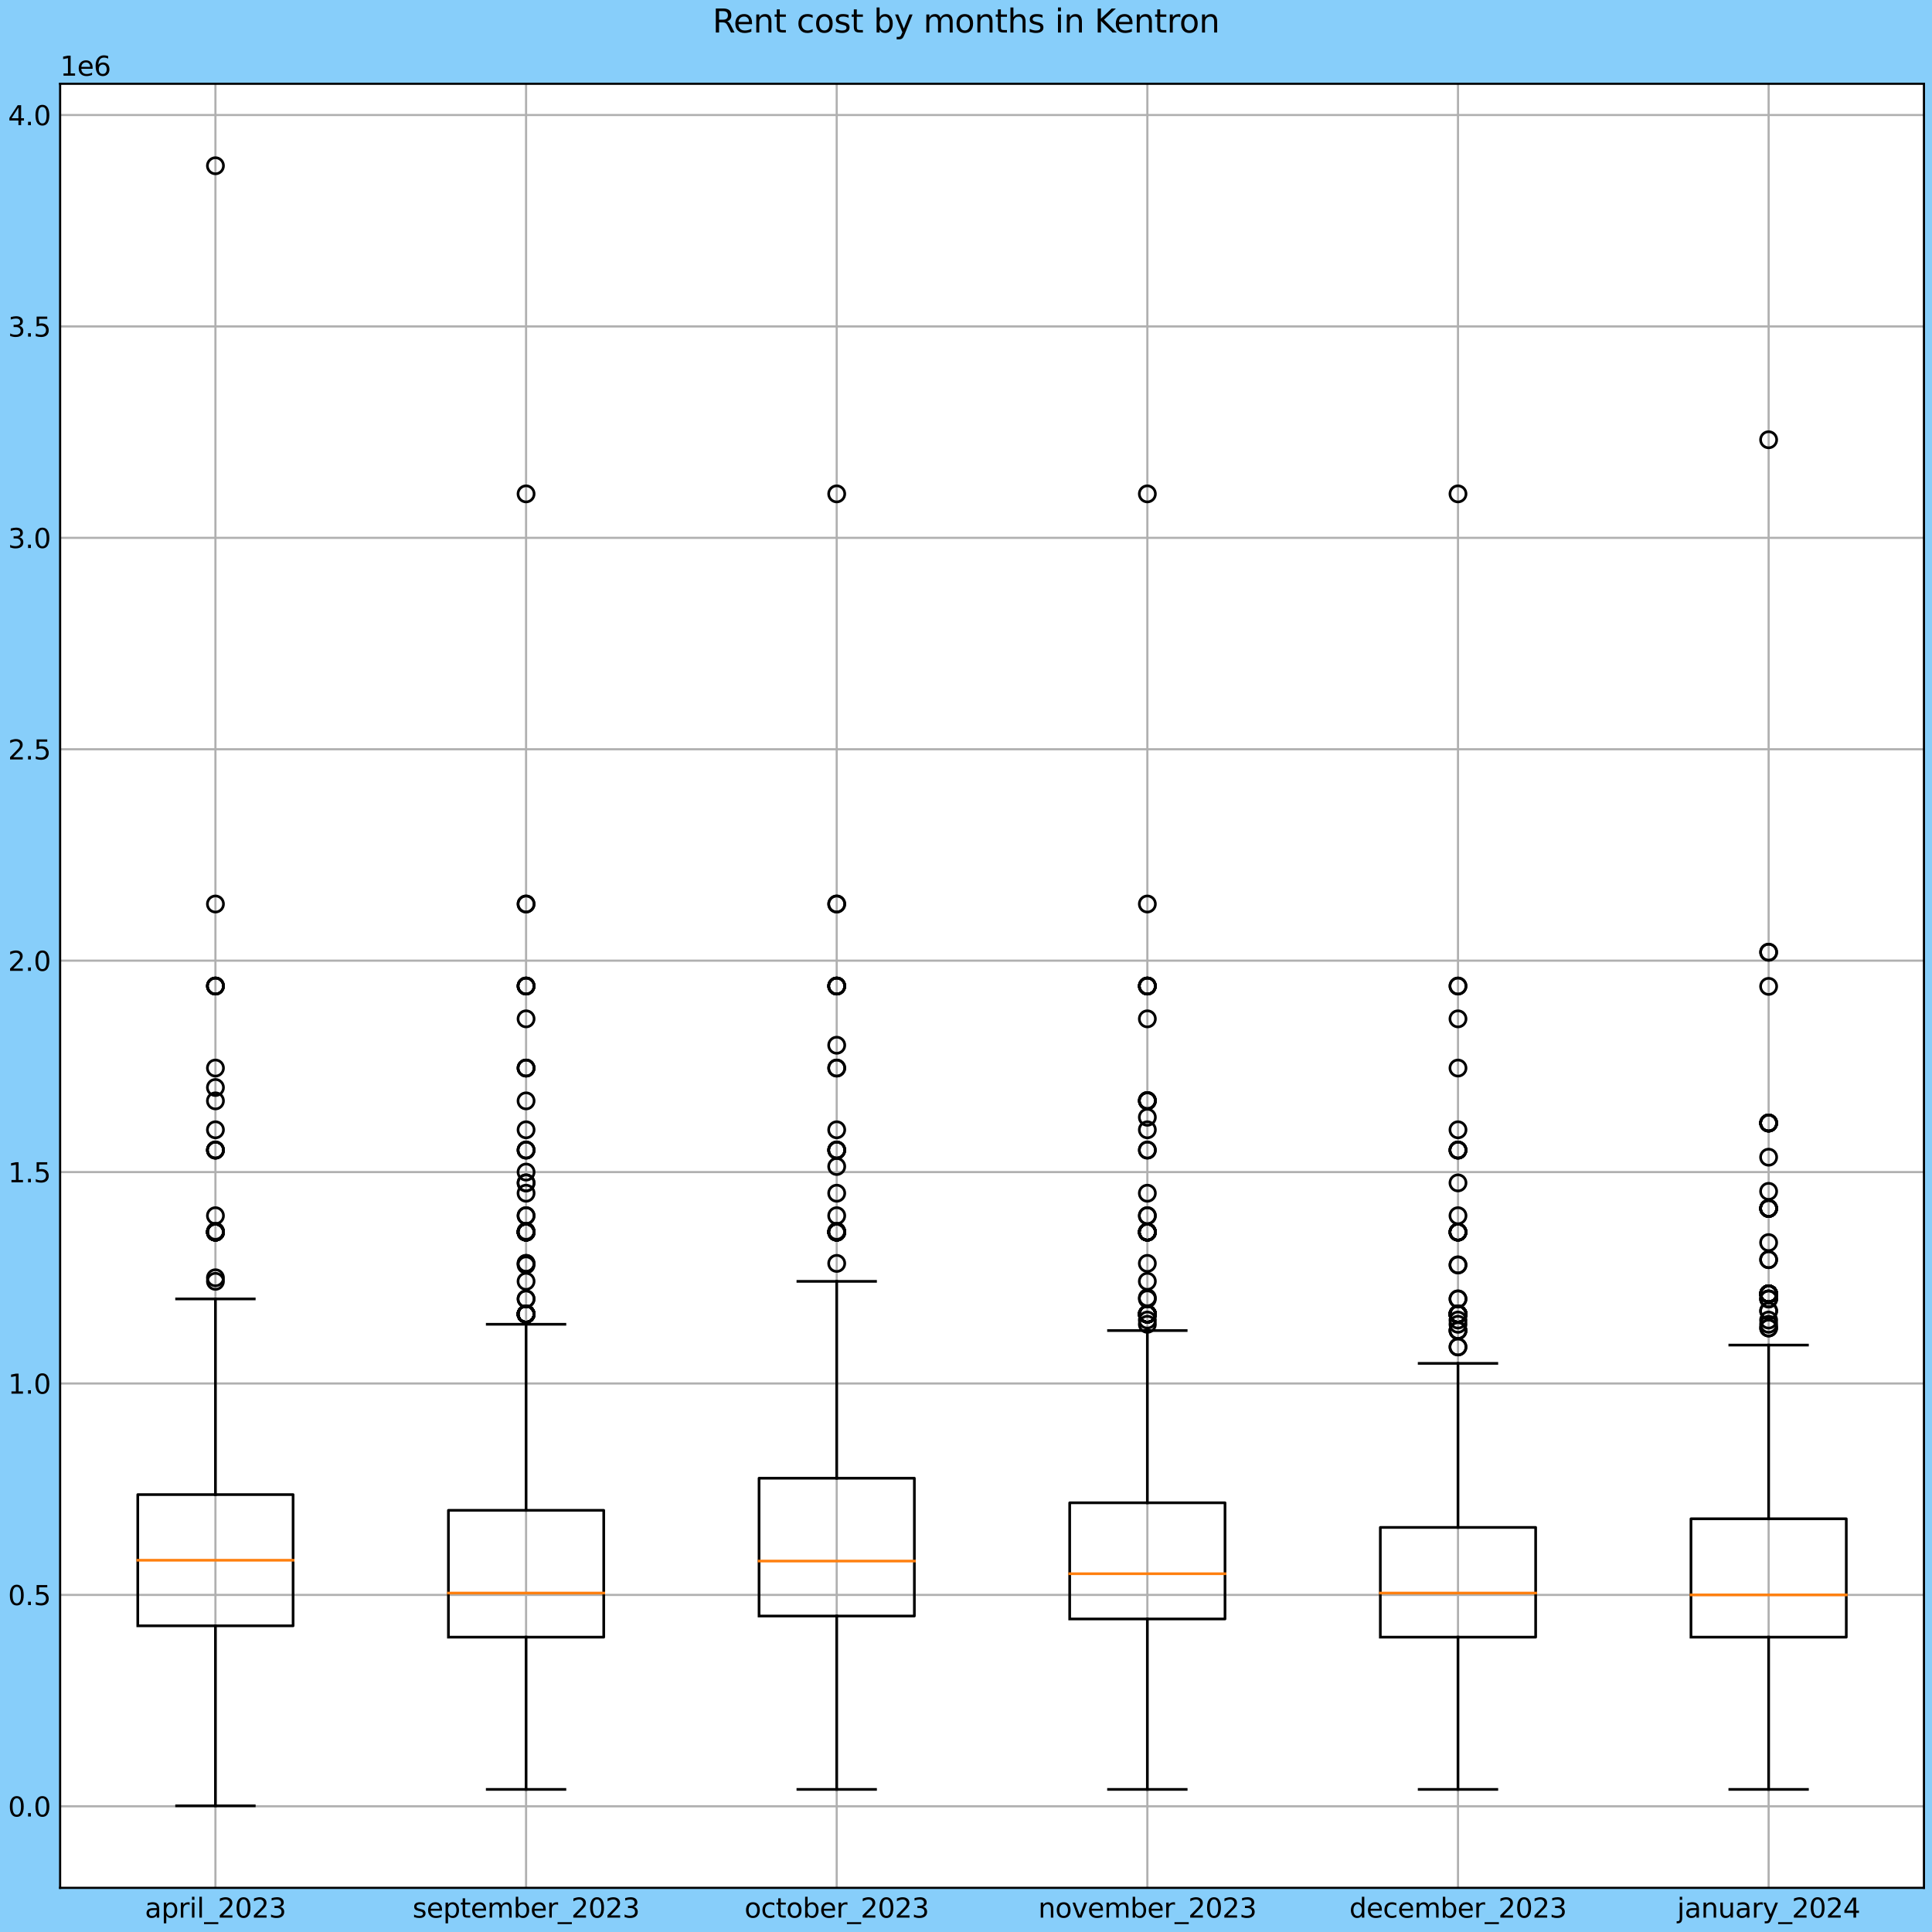 <?xml version="1.0" encoding="utf-8" standalone="no"?>
<!DOCTYPE svg PUBLIC "-//W3C//DTD SVG 1.1//EN"
  "http://www.w3.org/Graphics/SVG/1.1/DTD/svg11.dtd">
<svg xmlns:xlink="http://www.w3.org/1999/xlink" width="720pt" height="720pt" viewBox="0 0 720 720" xmlns="http://www.w3.org/2000/svg" version="1.1">
 <defs>
  <style type="text/css">*{stroke-linejoin: round; stroke-linecap: butt}</style>
 </defs>
 <g id="figure_1">
  <g id="patch_1">
   <path d="M 0 720 
L 720 720 
L 720 0 
L 0 0 
z
" style="fill: #87cefa"/>
  </g>
  <g id="axes_1">
   <g id="patch_2">
    <path d="M 22.403 703.544 
L 717 703.544 
L 717 31.213 
L 22.403 31.213 
z
" style="fill: #ffffff"/>
   </g>
   <g id="matplotlib.axis_1">
    <g id="xtick_1">
     <g id="line2d_1">
      <path d="M 80.286 703.544 
L 80.286 31.213 
" clip-path="url(#pb17bffe9bb)" style="fill: none; stroke: #b0b0b0; stroke-width: 0.8; stroke-linecap: square"/>
     </g>
     <g id="line2d_2"/>
     <g id="text_1">
      <!-- april_2023 -->
      <g transform="translate(53.99 714.642)scale(0.1 -0.1)">
       <defs>
        <path id="DejaVuSans-61" d="M 2194 1759 
Q 1497 1759 1228 1600 
Q 959 1441 959 1056 
Q 959 750 1161 570 
Q 1363 391 1709 391 
Q 2188 391 2477 730 
Q 2766 1069 2766 1631 
L 2766 1759 
L 2194 1759 
z
M 3341 1997 
L 3341 0 
L 2766 0 
L 2766 531 
Q 2569 213 2275 61 
Q 1981 -91 1556 -91 
Q 1019 -91 701 211 
Q 384 513 384 1019 
Q 384 1609 779 1909 
Q 1175 2209 1959 2209 
L 2766 2209 
L 2766 2266 
Q 2766 2663 2505 2880 
Q 2244 3097 1772 3097 
Q 1472 3097 1187 3025 
Q 903 2953 641 2809 
L 641 3341 
Q 956 3463 1253 3523 
Q 1550 3584 1831 3584 
Q 2591 3584 2966 3190 
Q 3341 2797 3341 1997 
z
" transform="scale(0.016)"/>
        <path id="DejaVuSans-70" d="M 1159 525 
L 1159 -1331 
L 581 -1331 
L 581 3500 
L 1159 3500 
L 1159 2969 
Q 1341 3281 1617 3432 
Q 1894 3584 2278 3584 
Q 2916 3584 3314 3078 
Q 3713 2572 3713 1747 
Q 3713 922 3314 415 
Q 2916 -91 2278 -91 
Q 1894 -91 1617 61 
Q 1341 213 1159 525 
z
M 3116 1747 
Q 3116 2381 2855 2742 
Q 2594 3103 2138 3103 
Q 1681 3103 1420 2742 
Q 1159 2381 1159 1747 
Q 1159 1113 1420 752 
Q 1681 391 2138 391 
Q 2594 391 2855 752 
Q 3116 1113 3116 1747 
z
" transform="scale(0.016)"/>
        <path id="DejaVuSans-72" d="M 2631 2963 
Q 2534 3019 2420 3045 
Q 2306 3072 2169 3072 
Q 1681 3072 1420 2755 
Q 1159 2438 1159 1844 
L 1159 0 
L 581 0 
L 581 3500 
L 1159 3500 
L 1159 2956 
Q 1341 3275 1631 3429 
Q 1922 3584 2338 3584 
Q 2397 3584 2469 3576 
Q 2541 3569 2628 3553 
L 2631 2963 
z
" transform="scale(0.016)"/>
        <path id="DejaVuSans-69" d="M 603 3500 
L 1178 3500 
L 1178 0 
L 603 0 
L 603 3500 
z
M 603 4863 
L 1178 4863 
L 1178 4134 
L 603 4134 
L 603 4863 
z
" transform="scale(0.016)"/>
        <path id="DejaVuSans-6c" d="M 603 4863 
L 1178 4863 
L 1178 0 
L 603 0 
L 603 4863 
z
" transform="scale(0.016)"/>
        <path id="DejaVuSans-5f" d="M 3263 -1063 
L 3263 -1509 
L -63 -1509 
L -63 -1063 
L 3263 -1063 
z
" transform="scale(0.016)"/>
        <path id="DejaVuSans-32" d="M 1228 531 
L 3431 531 
L 3431 0 
L 469 0 
L 469 531 
Q 828 903 1448 1529 
Q 2069 2156 2228 2338 
Q 2531 2678 2651 2914 
Q 2772 3150 2772 3378 
Q 2772 3750 2511 3984 
Q 2250 4219 1831 4219 
Q 1534 4219 1204 4116 
Q 875 4013 500 3803 
L 500 4441 
Q 881 4594 1212 4672 
Q 1544 4750 1819 4750 
Q 2544 4750 2975 4387 
Q 3406 4025 3406 3419 
Q 3406 3131 3298 2873 
Q 3191 2616 2906 2266 
Q 2828 2175 2409 1742 
Q 1991 1309 1228 531 
z
" transform="scale(0.016)"/>
        <path id="DejaVuSans-30" d="M 2034 4250 
Q 1547 4250 1301 3770 
Q 1056 3291 1056 2328 
Q 1056 1369 1301 889 
Q 1547 409 2034 409 
Q 2525 409 2770 889 
Q 3016 1369 3016 2328 
Q 3016 3291 2770 3770 
Q 2525 4250 2034 4250 
z
M 2034 4750 
Q 2819 4750 3233 4129 
Q 3647 3509 3647 2328 
Q 3647 1150 3233 529 
Q 2819 -91 2034 -91 
Q 1250 -91 836 529 
Q 422 1150 422 2328 
Q 422 3509 836 4129 
Q 1250 4750 2034 4750 
z
" transform="scale(0.016)"/>
        <path id="DejaVuSans-33" d="M 2597 2516 
Q 3050 2419 3304 2112 
Q 3559 1806 3559 1356 
Q 3559 666 3084 287 
Q 2609 -91 1734 -91 
Q 1441 -91 1130 -33 
Q 819 25 488 141 
L 488 750 
Q 750 597 1062 519 
Q 1375 441 1716 441 
Q 2309 441 2620 675 
Q 2931 909 2931 1356 
Q 2931 1769 2642 2001 
Q 2353 2234 1838 2234 
L 1294 2234 
L 1294 2753 
L 1863 2753 
Q 2328 2753 2575 2939 
Q 2822 3125 2822 3475 
Q 2822 3834 2567 4026 
Q 2313 4219 1838 4219 
Q 1578 4219 1281 4162 
Q 984 4106 628 3988 
L 628 4550 
Q 988 4650 1302 4700 
Q 1616 4750 1894 4750 
Q 2613 4750 3031 4423 
Q 3450 4097 3450 3541 
Q 3450 3153 3228 2886 
Q 3006 2619 2597 2516 
z
" transform="scale(0.016)"/>
       </defs>
       <use xlink:href="#DejaVuSans-61"/>
       <use xlink:href="#DejaVuSans-70" x="61.279"/>
       <use xlink:href="#DejaVuSans-72" x="124.756"/>
       <use xlink:href="#DejaVuSans-69" x="165.869"/>
       <use xlink:href="#DejaVuSans-6c" x="193.652"/>
       <use xlink:href="#DejaVuSans-5f" x="221.436"/>
       <use xlink:href="#DejaVuSans-32" x="271.436"/>
       <use xlink:href="#DejaVuSans-30" x="335.059"/>
       <use xlink:href="#DejaVuSans-32" x="398.682"/>
       <use xlink:href="#DejaVuSans-33" x="462.305"/>
      </g>
     </g>
    </g>
    <g id="xtick_2">
     <g id="line2d_3">
      <path d="M 196.052 703.544 
L 196.052 31.213 
" clip-path="url(#pb17bffe9bb)" style="fill: none; stroke: #b0b0b0; stroke-width: 0.8; stroke-linecap: square"/>
     </g>
     <g id="line2d_4"/>
     <g id="text_2">
      <!-- september_2023 -->
      <g transform="translate(153.759 714.642)scale(0.1 -0.1)">
       <defs>
        <path id="DejaVuSans-73" d="M 2834 3397 
L 2834 2853 
Q 2591 2978 2328 3040 
Q 2066 3103 1784 3103 
Q 1356 3103 1142 2972 
Q 928 2841 928 2578 
Q 928 2378 1081 2264 
Q 1234 2150 1697 2047 
L 1894 2003 
Q 2506 1872 2764 1633 
Q 3022 1394 3022 966 
Q 3022 478 2636 193 
Q 2250 -91 1575 -91 
Q 1294 -91 989 -36 
Q 684 19 347 128 
L 347 722 
Q 666 556 975 473 
Q 1284 391 1588 391 
Q 1994 391 2212 530 
Q 2431 669 2431 922 
Q 2431 1156 2273 1281 
Q 2116 1406 1581 1522 
L 1381 1569 
Q 847 1681 609 1914 
Q 372 2147 372 2553 
Q 372 3047 722 3315 
Q 1072 3584 1716 3584 
Q 2034 3584 2315 3537 
Q 2597 3491 2834 3397 
z
" transform="scale(0.016)"/>
        <path id="DejaVuSans-65" d="M 3597 1894 
L 3597 1613 
L 953 1613 
Q 991 1019 1311 708 
Q 1631 397 2203 397 
Q 2534 397 2845 478 
Q 3156 559 3463 722 
L 3463 178 
Q 3153 47 2828 -22 
Q 2503 -91 2169 -91 
Q 1331 -91 842 396 
Q 353 884 353 1716 
Q 353 2575 817 3079 
Q 1281 3584 2069 3584 
Q 2775 3584 3186 3129 
Q 3597 2675 3597 1894 
z
M 3022 2063 
Q 3016 2534 2758 2815 
Q 2500 3097 2075 3097 
Q 1594 3097 1305 2825 
Q 1016 2553 972 2059 
L 3022 2063 
z
" transform="scale(0.016)"/>
        <path id="DejaVuSans-74" d="M 1172 4494 
L 1172 3500 
L 2356 3500 
L 2356 3053 
L 1172 3053 
L 1172 1153 
Q 1172 725 1289 603 
Q 1406 481 1766 481 
L 2356 481 
L 2356 0 
L 1766 0 
Q 1100 0 847 248 
Q 594 497 594 1153 
L 594 3053 
L 172 3053 
L 172 3500 
L 594 3500 
L 594 4494 
L 1172 4494 
z
" transform="scale(0.016)"/>
        <path id="DejaVuSans-6d" d="M 3328 2828 
Q 3544 3216 3844 3400 
Q 4144 3584 4550 3584 
Q 5097 3584 5394 3201 
Q 5691 2819 5691 2113 
L 5691 0 
L 5113 0 
L 5113 2094 
Q 5113 2597 4934 2840 
Q 4756 3084 4391 3084 
Q 3944 3084 3684 2787 
Q 3425 2491 3425 1978 
L 3425 0 
L 2847 0 
L 2847 2094 
Q 2847 2600 2669 2842 
Q 2491 3084 2119 3084 
Q 1678 3084 1418 2786 
Q 1159 2488 1159 1978 
L 1159 0 
L 581 0 
L 581 3500 
L 1159 3500 
L 1159 2956 
Q 1356 3278 1631 3431 
Q 1906 3584 2284 3584 
Q 2666 3584 2933 3390 
Q 3200 3197 3328 2828 
z
" transform="scale(0.016)"/>
        <path id="DejaVuSans-62" d="M 3116 1747 
Q 3116 2381 2855 2742 
Q 2594 3103 2138 3103 
Q 1681 3103 1420 2742 
Q 1159 2381 1159 1747 
Q 1159 1113 1420 752 
Q 1681 391 2138 391 
Q 2594 391 2855 752 
Q 3116 1113 3116 1747 
z
M 1159 2969 
Q 1341 3281 1617 3432 
Q 1894 3584 2278 3584 
Q 2916 3584 3314 3078 
Q 3713 2572 3713 1747 
Q 3713 922 3314 415 
Q 2916 -91 2278 -91 
Q 1894 -91 1617 61 
Q 1341 213 1159 525 
L 1159 0 
L 581 0 
L 581 4863 
L 1159 4863 
L 1159 2969 
z
" transform="scale(0.016)"/>
       </defs>
       <use xlink:href="#DejaVuSans-73"/>
       <use xlink:href="#DejaVuSans-65" x="52.1"/>
       <use xlink:href="#DejaVuSans-70" x="113.623"/>
       <use xlink:href="#DejaVuSans-74" x="177.1"/>
       <use xlink:href="#DejaVuSans-65" x="216.309"/>
       <use xlink:href="#DejaVuSans-6d" x="277.832"/>
       <use xlink:href="#DejaVuSans-62" x="375.244"/>
       <use xlink:href="#DejaVuSans-65" x="438.721"/>
       <use xlink:href="#DejaVuSans-72" x="500.244"/>
       <use xlink:href="#DejaVuSans-5f" x="541.357"/>
       <use xlink:href="#DejaVuSans-32" x="591.357"/>
       <use xlink:href="#DejaVuSans-30" x="654.98"/>
       <use xlink:href="#DejaVuSans-32" x="718.604"/>
       <use xlink:href="#DejaVuSans-33" x="782.227"/>
      </g>
     </g>
    </g>
    <g id="xtick_3">
     <g id="line2d_5">
      <path d="M 311.819 703.544 
L 311.819 31.213 
" clip-path="url(#pb17bffe9bb)" style="fill: none; stroke: #b0b0b0; stroke-width: 0.8; stroke-linecap: square"/>
     </g>
     <g id="line2d_6"/>
     <g id="text_3">
      <!-- october_2023 -->
      <g transform="translate(277.459 714.642)scale(0.1 -0.1)">
       <defs>
        <path id="DejaVuSans-6f" d="M 1959 3097 
Q 1497 3097 1228 2736 
Q 959 2375 959 1747 
Q 959 1119 1226 758 
Q 1494 397 1959 397 
Q 2419 397 2687 759 
Q 2956 1122 2956 1747 
Q 2956 2369 2687 2733 
Q 2419 3097 1959 3097 
z
M 1959 3584 
Q 2709 3584 3137 3096 
Q 3566 2609 3566 1747 
Q 3566 888 3137 398 
Q 2709 -91 1959 -91 
Q 1206 -91 779 398 
Q 353 888 353 1747 
Q 353 2609 779 3096 
Q 1206 3584 1959 3584 
z
" transform="scale(0.016)"/>
        <path id="DejaVuSans-63" d="M 3122 3366 
L 3122 2828 
Q 2878 2963 2633 3030 
Q 2388 3097 2138 3097 
Q 1578 3097 1268 2742 
Q 959 2388 959 1747 
Q 959 1106 1268 751 
Q 1578 397 2138 397 
Q 2388 397 2633 464 
Q 2878 531 3122 666 
L 3122 134 
Q 2881 22 2623 -34 
Q 2366 -91 2075 -91 
Q 1284 -91 818 406 
Q 353 903 353 1747 
Q 353 2603 823 3093 
Q 1294 3584 2113 3584 
Q 2378 3584 2631 3529 
Q 2884 3475 3122 3366 
z
" transform="scale(0.016)"/>
       </defs>
       <use xlink:href="#DejaVuSans-6f"/>
       <use xlink:href="#DejaVuSans-63" x="61.182"/>
       <use xlink:href="#DejaVuSans-74" x="116.162"/>
       <use xlink:href="#DejaVuSans-6f" x="155.371"/>
       <use xlink:href="#DejaVuSans-62" x="216.553"/>
       <use xlink:href="#DejaVuSans-65" x="280.029"/>
       <use xlink:href="#DejaVuSans-72" x="341.553"/>
       <use xlink:href="#DejaVuSans-5f" x="382.666"/>
       <use xlink:href="#DejaVuSans-32" x="432.666"/>
       <use xlink:href="#DejaVuSans-30" x="496.289"/>
       <use xlink:href="#DejaVuSans-32" x="559.912"/>
       <use xlink:href="#DejaVuSans-33" x="623.535"/>
      </g>
     </g>
    </g>
    <g id="xtick_4">
     <g id="line2d_7">
      <path d="M 427.585 703.544 
L 427.585 31.213 
" clip-path="url(#pb17bffe9bb)" style="fill: none; stroke: #b0b0b0; stroke-width: 0.8; stroke-linecap: square"/>
     </g>
     <g id="line2d_8"/>
     <g id="text_4">
      <!-- november_2023 -->
      <g transform="translate(386.919 714.642)scale(0.1 -0.1)">
       <defs>
        <path id="DejaVuSans-6e" d="M 3513 2113 
L 3513 0 
L 2938 0 
L 2938 2094 
Q 2938 2591 2744 2837 
Q 2550 3084 2163 3084 
Q 1697 3084 1428 2787 
Q 1159 2491 1159 1978 
L 1159 0 
L 581 0 
L 581 3500 
L 1159 3500 
L 1159 2956 
Q 1366 3272 1645 3428 
Q 1925 3584 2291 3584 
Q 2894 3584 3203 3211 
Q 3513 2838 3513 2113 
z
" transform="scale(0.016)"/>
        <path id="DejaVuSans-76" d="M 191 3500 
L 800 3500 
L 1894 563 
L 2988 3500 
L 3597 3500 
L 2284 0 
L 1503 0 
L 191 3500 
z
" transform="scale(0.016)"/>
       </defs>
       <use xlink:href="#DejaVuSans-6e"/>
       <use xlink:href="#DejaVuSans-6f" x="63.379"/>
       <use xlink:href="#DejaVuSans-76" x="124.561"/>
       <use xlink:href="#DejaVuSans-65" x="183.74"/>
       <use xlink:href="#DejaVuSans-6d" x="245.264"/>
       <use xlink:href="#DejaVuSans-62" x="342.676"/>
       <use xlink:href="#DejaVuSans-65" x="406.152"/>
       <use xlink:href="#DejaVuSans-72" x="467.676"/>
       <use xlink:href="#DejaVuSans-5f" x="508.789"/>
       <use xlink:href="#DejaVuSans-32" x="558.789"/>
       <use xlink:href="#DejaVuSans-30" x="622.412"/>
       <use xlink:href="#DejaVuSans-32" x="686.035"/>
       <use xlink:href="#DejaVuSans-33" x="749.658"/>
      </g>
     </g>
    </g>
    <g id="xtick_5">
     <g id="line2d_9">
      <path d="M 543.351 703.544 
L 543.351 31.213 
" clip-path="url(#pb17bffe9bb)" style="fill: none; stroke: #b0b0b0; stroke-width: 0.8; stroke-linecap: square"/>
     </g>
     <g id="line2d_10"/>
     <g id="text_5">
      <!-- december_2023 -->
      <g transform="translate(502.873 714.642)scale(0.1 -0.1)">
       <defs>
        <path id="DejaVuSans-64" d="M 2906 2969 
L 2906 4863 
L 3481 4863 
L 3481 0 
L 2906 0 
L 2906 525 
Q 2725 213 2448 61 
Q 2172 -91 1784 -91 
Q 1150 -91 751 415 
Q 353 922 353 1747 
Q 353 2572 751 3078 
Q 1150 3584 1784 3584 
Q 2172 3584 2448 3432 
Q 2725 3281 2906 2969 
z
M 947 1747 
Q 947 1113 1208 752 
Q 1469 391 1925 391 
Q 2381 391 2643 752 
Q 2906 1113 2906 1747 
Q 2906 2381 2643 2742 
Q 2381 3103 1925 3103 
Q 1469 3103 1208 2742 
Q 947 2381 947 1747 
z
" transform="scale(0.016)"/>
       </defs>
       <use xlink:href="#DejaVuSans-64"/>
       <use xlink:href="#DejaVuSans-65" x="63.477"/>
       <use xlink:href="#DejaVuSans-63" x="125"/>
       <use xlink:href="#DejaVuSans-65" x="179.98"/>
       <use xlink:href="#DejaVuSans-6d" x="241.504"/>
       <use xlink:href="#DejaVuSans-62" x="338.916"/>
       <use xlink:href="#DejaVuSans-65" x="402.393"/>
       <use xlink:href="#DejaVuSans-72" x="463.916"/>
       <use xlink:href="#DejaVuSans-5f" x="505.029"/>
       <use xlink:href="#DejaVuSans-32" x="555.029"/>
       <use xlink:href="#DejaVuSans-30" x="618.652"/>
       <use xlink:href="#DejaVuSans-32" x="682.275"/>
       <use xlink:href="#DejaVuSans-33" x="745.898"/>
      </g>
     </g>
    </g>
    <g id="xtick_6">
     <g id="line2d_11">
      <path d="M 659.117 703.544 
L 659.117 31.213 
" clip-path="url(#pb17bffe9bb)" style="fill: none; stroke: #b0b0b0; stroke-width: 0.8; stroke-linecap: square"/>
     </g>
     <g id="line2d_12"/>
     <g id="text_6">
      <!-- january_2024 -->
      <g transform="translate(625.022 714.642)scale(0.1 -0.1)">
       <defs>
        <path id="DejaVuSans-6a" d="M 603 3500 
L 1178 3500 
L 1178 -63 
Q 1178 -731 923 -1031 
Q 669 -1331 103 -1331 
L -116 -1331 
L -116 -844 
L 38 -844 
Q 366 -844 484 -692 
Q 603 -541 603 -63 
L 603 3500 
z
M 603 4863 
L 1178 4863 
L 1178 4134 
L 603 4134 
L 603 4863 
z
" transform="scale(0.016)"/>
        <path id="DejaVuSans-75" d="M 544 1381 
L 544 3500 
L 1119 3500 
L 1119 1403 
Q 1119 906 1312 657 
Q 1506 409 1894 409 
Q 2359 409 2629 706 
Q 2900 1003 2900 1516 
L 2900 3500 
L 3475 3500 
L 3475 0 
L 2900 0 
L 2900 538 
Q 2691 219 2414 64 
Q 2138 -91 1772 -91 
Q 1169 -91 856 284 
Q 544 659 544 1381 
z
M 1991 3584 
L 1991 3584 
z
" transform="scale(0.016)"/>
        <path id="DejaVuSans-79" d="M 2059 -325 
Q 1816 -950 1584 -1140 
Q 1353 -1331 966 -1331 
L 506 -1331 
L 506 -850 
L 844 -850 
Q 1081 -850 1212 -737 
Q 1344 -625 1503 -206 
L 1606 56 
L 191 3500 
L 800 3500 
L 1894 763 
L 2988 3500 
L 3597 3500 
L 2059 -325 
z
" transform="scale(0.016)"/>
        <path id="DejaVuSans-34" d="M 2419 4116 
L 825 1625 
L 2419 1625 
L 2419 4116 
z
M 2253 4666 
L 3047 4666 
L 3047 1625 
L 3713 1625 
L 3713 1100 
L 3047 1100 
L 3047 0 
L 2419 0 
L 2419 1100 
L 313 1100 
L 313 1709 
L 2253 4666 
z
" transform="scale(0.016)"/>
       </defs>
       <use xlink:href="#DejaVuSans-6a"/>
       <use xlink:href="#DejaVuSans-61" x="27.783"/>
       <use xlink:href="#DejaVuSans-6e" x="89.062"/>
       <use xlink:href="#DejaVuSans-75" x="152.441"/>
       <use xlink:href="#DejaVuSans-61" x="215.82"/>
       <use xlink:href="#DejaVuSans-72" x="277.1"/>
       <use xlink:href="#DejaVuSans-79" x="318.213"/>
       <use xlink:href="#DejaVuSans-5f" x="377.393"/>
       <use xlink:href="#DejaVuSans-32" x="427.393"/>
       <use xlink:href="#DejaVuSans-30" x="491.016"/>
       <use xlink:href="#DejaVuSans-32" x="554.639"/>
       <use xlink:href="#DejaVuSans-34" x="618.262"/>
      </g>
     </g>
    </g>
   </g>
   <g id="matplotlib.axis_2">
    <g id="ytick_1">
     <g id="line2d_13">
      <path d="M 22.403 673.156 
L 717 673.156 
" clip-path="url(#pb17bffe9bb)" style="fill: none; stroke: #b0b0b0; stroke-width: 0.8; stroke-linecap: square"/>
     </g>
     <g id="line2d_14"/>
     <g id="text_7">
      <!-- 0.0 -->
      <g transform="translate(3 676.956)scale(0.1 -0.1)">
       <defs>
        <path id="DejaVuSans-2e" d="M 684 794 
L 1344 794 
L 1344 0 
L 684 0 
L 684 794 
z
" transform="scale(0.016)"/>
       </defs>
       <use xlink:href="#DejaVuSans-30"/>
       <use xlink:href="#DejaVuSans-2e" x="63.623"/>
       <use xlink:href="#DejaVuSans-30" x="95.41"/>
      </g>
     </g>
    </g>
    <g id="ytick_2">
     <g id="line2d_15">
      <path d="M 22.403 594.37 
L 717 594.37 
" clip-path="url(#pb17bffe9bb)" style="fill: none; stroke: #b0b0b0; stroke-width: 0.8; stroke-linecap: square"/>
     </g>
     <g id="line2d_16"/>
     <g id="text_8">
      <!-- 0.5 -->
      <g transform="translate(3 598.169)scale(0.1 -0.1)">
       <defs>
        <path id="DejaVuSans-35" d="M 691 4666 
L 3169 4666 
L 3169 4134 
L 1269 4134 
L 1269 2991 
Q 1406 3038 1543 3061 
Q 1681 3084 1819 3084 
Q 2600 3084 3056 2656 
Q 3513 2228 3513 1497 
Q 3513 744 3044 326 
Q 2575 -91 1722 -91 
Q 1428 -91 1123 -41 
Q 819 9 494 109 
L 494 744 
Q 775 591 1075 516 
Q 1375 441 1709 441 
Q 2250 441 2565 725 
Q 2881 1009 2881 1497 
Q 2881 1984 2565 2268 
Q 2250 2553 1709 2553 
Q 1456 2553 1204 2497 
Q 953 2441 691 2322 
L 691 4666 
z
" transform="scale(0.016)"/>
       </defs>
       <use xlink:href="#DejaVuSans-30"/>
       <use xlink:href="#DejaVuSans-2e" x="63.623"/>
       <use xlink:href="#DejaVuSans-35" x="95.41"/>
      </g>
     </g>
    </g>
    <g id="ytick_3">
     <g id="line2d_17">
      <path d="M 22.403 515.583 
L 717 515.583 
" clip-path="url(#pb17bffe9bb)" style="fill: none; stroke: #b0b0b0; stroke-width: 0.8; stroke-linecap: square"/>
     </g>
     <g id="line2d_18"/>
     <g id="text_9">
      <!-- 1.0 -->
      <g transform="translate(3 519.383)scale(0.1 -0.1)">
       <defs>
        <path id="DejaVuSans-31" d="M 794 531 
L 1825 531 
L 1825 4091 
L 703 3866 
L 703 4441 
L 1819 4666 
L 2450 4666 
L 2450 531 
L 3481 531 
L 3481 0 
L 794 0 
L 794 531 
z
" transform="scale(0.016)"/>
       </defs>
       <use xlink:href="#DejaVuSans-31"/>
       <use xlink:href="#DejaVuSans-2e" x="63.623"/>
       <use xlink:href="#DejaVuSans-30" x="95.41"/>
      </g>
     </g>
    </g>
    <g id="ytick_4">
     <g id="line2d_19">
      <path d="M 22.403 436.797 
L 717 436.797 
" clip-path="url(#pb17bffe9bb)" style="fill: none; stroke: #b0b0b0; stroke-width: 0.8; stroke-linecap: square"/>
     </g>
     <g id="line2d_20"/>
     <g id="text_10">
      <!-- 1.5 -->
      <g transform="translate(3 440.596)scale(0.1 -0.1)">
       <use xlink:href="#DejaVuSans-31"/>
       <use xlink:href="#DejaVuSans-2e" x="63.623"/>
       <use xlink:href="#DejaVuSans-35" x="95.41"/>
      </g>
     </g>
    </g>
    <g id="ytick_5">
     <g id="line2d_21">
      <path d="M 22.403 358.01 
L 717 358.01 
" clip-path="url(#pb17bffe9bb)" style="fill: none; stroke: #b0b0b0; stroke-width: 0.8; stroke-linecap: square"/>
     </g>
     <g id="line2d_22"/>
     <g id="text_11">
      <!-- 2.0 -->
      <g transform="translate(3 361.81)scale(0.1 -0.1)">
       <use xlink:href="#DejaVuSans-32"/>
       <use xlink:href="#DejaVuSans-2e" x="63.623"/>
       <use xlink:href="#DejaVuSans-30" x="95.41"/>
      </g>
     </g>
    </g>
    <g id="ytick_6">
     <g id="line2d_23">
      <path d="M 22.403 279.224 
L 717 279.224 
" clip-path="url(#pb17bffe9bb)" style="fill: none; stroke: #b0b0b0; stroke-width: 0.8; stroke-linecap: square"/>
     </g>
     <g id="line2d_24"/>
     <g id="text_12">
      <!-- 2.5 -->
      <g transform="translate(3 283.023)scale(0.1 -0.1)">
       <use xlink:href="#DejaVuSans-32"/>
       <use xlink:href="#DejaVuSans-2e" x="63.623"/>
       <use xlink:href="#DejaVuSans-35" x="95.41"/>
      </g>
     </g>
    </g>
    <g id="ytick_7">
     <g id="line2d_25">
      <path d="M 22.403 200.438 
L 717 200.438 
" clip-path="url(#pb17bffe9bb)" style="fill: none; stroke: #b0b0b0; stroke-width: 0.8; stroke-linecap: square"/>
     </g>
     <g id="line2d_26"/>
     <g id="text_13">
      <!-- 3.0 -->
      <g transform="translate(3 204.237)scale(0.1 -0.1)">
       <use xlink:href="#DejaVuSans-33"/>
       <use xlink:href="#DejaVuSans-2e" x="63.623"/>
       <use xlink:href="#DejaVuSans-30" x="95.41"/>
      </g>
     </g>
    </g>
    <g id="ytick_8">
     <g id="line2d_27">
      <path d="M 22.403 121.651 
L 717 121.651 
" clip-path="url(#pb17bffe9bb)" style="fill: none; stroke: #b0b0b0; stroke-width: 0.8; stroke-linecap: square"/>
     </g>
     <g id="line2d_28"/>
     <g id="text_14">
      <!-- 3.5 -->
      <g transform="translate(3 125.45)scale(0.1 -0.1)">
       <use xlink:href="#DejaVuSans-33"/>
       <use xlink:href="#DejaVuSans-2e" x="63.623"/>
       <use xlink:href="#DejaVuSans-35" x="95.41"/>
      </g>
     </g>
    </g>
    <g id="ytick_9">
     <g id="line2d_29">
      <path d="M 22.403 42.865 
L 717 42.865 
" clip-path="url(#pb17bffe9bb)" style="fill: none; stroke: #b0b0b0; stroke-width: 0.8; stroke-linecap: square"/>
     </g>
     <g id="line2d_30"/>
     <g id="text_15">
      <!-- 4.0 -->
      <g transform="translate(3 46.664)scale(0.1 -0.1)">
       <use xlink:href="#DejaVuSans-34"/>
       <use xlink:href="#DejaVuSans-2e" x="63.623"/>
       <use xlink:href="#DejaVuSans-30" x="95.41"/>
      </g>
     </g>
    </g>
    <g id="text_16">
     <!-- 1e6 -->
     <g transform="translate(22.403 28.213)scale(0.1 -0.1)">
      <defs>
       <path id="DejaVuSans-36" d="M 2113 2584 
Q 1688 2584 1439 2293 
Q 1191 2003 1191 1497 
Q 1191 994 1439 701 
Q 1688 409 2113 409 
Q 2538 409 2786 701 
Q 3034 994 3034 1497 
Q 3034 2003 2786 2293 
Q 2538 2584 2113 2584 
z
M 3366 4563 
L 3366 3988 
Q 3128 4100 2886 4159 
Q 2644 4219 2406 4219 
Q 1781 4219 1451 3797 
Q 1122 3375 1075 2522 
Q 1259 2794 1537 2939 
Q 1816 3084 2150 3084 
Q 2853 3084 3261 2657 
Q 3669 2231 3669 1497 
Q 3669 778 3244 343 
Q 2819 -91 2113 -91 
Q 1303 -91 875 529 
Q 447 1150 447 2328 
Q 447 3434 972 4092 
Q 1497 4750 2381 4750 
Q 2619 4750 2861 4703 
Q 3103 4656 3366 4563 
z
" transform="scale(0.016)"/>
      </defs>
      <use xlink:href="#DejaVuSans-31"/>
      <use xlink:href="#DejaVuSans-65" x="63.623"/>
      <use xlink:href="#DejaVuSans-36" x="125.146"/>
     </g>
    </g>
   </g>
   <g id="line2d_31">
    <path d="M 51.345 605.904 
L 109.228 605.904 
L 109.228 556.994 
L 51.345 556.994 
L 51.345 605.904 
" clip-path="url(#pb17bffe9bb)" style="fill: none; stroke: #000000; stroke-linecap: square"/>
   </g>
   <g id="line2d_32">
    <path d="M 80.286 605.904 
L 80.286 672.983 
" clip-path="url(#pb17bffe9bb)" style="fill: none; stroke: #000000; stroke-linecap: square"/>
   </g>
   <g id="line2d_33">
    <path d="M 80.286 556.994 
L 80.286 484.069 
" clip-path="url(#pb17bffe9bb)" style="fill: none; stroke: #000000; stroke-linecap: square"/>
   </g>
   <g id="line2d_34">
    <path d="M 65.816 672.983 
L 94.757 672.983 
" clip-path="url(#pb17bffe9bb)" style="fill: none; stroke: #000000; stroke-linecap: square"/>
   </g>
   <g id="line2d_35">
    <path d="M 65.816 484.069 
L 94.757 484.069 
" clip-path="url(#pb17bffe9bb)" style="fill: none; stroke: #000000; stroke-linecap: square"/>
   </g>
   <g id="line2d_36">
    <defs>
     <path id="mabd9ff7333" d="M 0 3 
C 0.796 3 1.559 2.684 2.121 2.121 
C 2.684 1.559 3 0.796 3 0 
C 3 -0.796 2.684 -1.559 2.121 -2.121 
C 1.559 -2.684 0.796 -3 0 -3 
C -0.796 -3 -1.559 -2.684 -2.121 -2.121 
C -2.684 -1.559 -3 -0.796 -3 0 
C -3 0.796 -2.684 1.559 -2.121 2.121 
C -1.559 2.684 -0.796 3 0 3 
z
" style="stroke: #000000"/>
    </defs>
    <g clip-path="url(#pb17bffe9bb)">
     <use xlink:href="#mabd9ff7333" x="80.286" y="61.773" style="fill-opacity: 0; stroke: #000000"/>
     <use xlink:href="#mabd9ff7333" x="80.286" y="428.603" style="fill-opacity: 0; stroke: #000000"/>
     <use xlink:href="#mabd9ff7333" x="80.286" y="458.857" style="fill-opacity: 0; stroke: #000000"/>
     <use xlink:href="#mabd9ff7333" x="80.286" y="428.603" style="fill-opacity: 0; stroke: #000000"/>
     <use xlink:href="#mabd9ff7333" x="80.286" y="367.465" style="fill-opacity: 0; stroke: #000000"/>
     <use xlink:href="#mabd9ff7333" x="80.286" y="459.172" style="fill-opacity: 0; stroke: #000000"/>
     <use xlink:href="#mabd9ff7333" x="80.286" y="398.034" style="fill-opacity: 0; stroke: #000000"/>
     <use xlink:href="#mabd9ff7333" x="80.286" y="459.172" style="fill-opacity: 0; stroke: #000000"/>
     <use xlink:href="#mabd9ff7333" x="80.286" y="459.172" style="fill-opacity: 0; stroke: #000000"/>
     <use xlink:href="#mabd9ff7333" x="80.286" y="459.172" style="fill-opacity: 0; stroke: #000000"/>
     <use xlink:href="#mabd9ff7333" x="80.286" y="367.465" style="fill-opacity: 0; stroke: #000000"/>
     <use xlink:href="#mabd9ff7333" x="80.286" y="476.19" style="fill-opacity: 0; stroke: #000000"/>
     <use xlink:href="#mabd9ff7333" x="80.286" y="336.896" style="fill-opacity: 0; stroke: #000000"/>
     <use xlink:href="#mabd9ff7333" x="80.286" y="459.172" style="fill-opacity: 0; stroke: #000000"/>
     <use xlink:href="#mabd9ff7333" x="80.286" y="459.172" style="fill-opacity: 0; stroke: #000000"/>
     <use xlink:href="#mabd9ff7333" x="80.286" y="453.058" style="fill-opacity: 0; stroke: #000000"/>
     <use xlink:href="#mabd9ff7333" x="80.286" y="405.282" style="fill-opacity: 0; stroke: #000000"/>
     <use xlink:href="#mabd9ff7333" x="80.286" y="459.172" style="fill-opacity: 0; stroke: #000000"/>
     <use xlink:href="#mabd9ff7333" x="80.286" y="367.465" style="fill-opacity: 0; stroke: #000000"/>
     <use xlink:href="#mabd9ff7333" x="80.286" y="477.514" style="fill-opacity: 0; stroke: #000000"/>
     <use xlink:href="#mabd9ff7333" x="80.286" y="421.04" style="fill-opacity: 0; stroke: #000000"/>
     <use xlink:href="#mabd9ff7333" x="80.286" y="459.172" style="fill-opacity: 0; stroke: #000000"/>
     <use xlink:href="#mabd9ff7333" x="80.286" y="428.603" style="fill-opacity: 0; stroke: #000000"/>
     <use xlink:href="#mabd9ff7333" x="80.286" y="367.465" style="fill-opacity: 0; stroke: #000000"/>
     <use xlink:href="#mabd9ff7333" x="80.286" y="459.172" style="fill-opacity: 0; stroke: #000000"/>
     <use xlink:href="#mabd9ff7333" x="80.286" y="410.262" style="fill-opacity: 0; stroke: #000000"/>
     <use xlink:href="#mabd9ff7333" x="80.286" y="459.172" style="fill-opacity: 0; stroke: #000000"/>
     <use xlink:href="#mabd9ff7333" x="80.286" y="428.603" style="fill-opacity: 0; stroke: #000000"/>
    </g>
   </g>
   <g id="line2d_37">
    <path d="M 167.111 610.127 
L 224.994 610.127 
L 224.994 562.855 
L 167.111 562.855 
L 167.111 610.127 
" clip-path="url(#pb17bffe9bb)" style="fill: none; stroke: #000000; stroke-linecap: square"/>
   </g>
   <g id="line2d_38">
    <path d="M 196.052 610.127 
L 196.052 666.853 
" clip-path="url(#pb17bffe9bb)" style="fill: none; stroke: #000000; stroke-linecap: square"/>
   </g>
   <g id="line2d_39">
    <path d="M 196.052 562.855 
L 196.052 493.523 
" clip-path="url(#pb17bffe9bb)" style="fill: none; stroke: #000000; stroke-linecap: square"/>
   </g>
   <g id="line2d_40">
    <path d="M 181.582 666.853 
L 210.523 666.853 
" clip-path="url(#pb17bffe9bb)" style="fill: none; stroke: #000000; stroke-linecap: square"/>
   </g>
   <g id="line2d_41">
    <path d="M 181.582 493.523 
L 210.523 493.523 
" clip-path="url(#pb17bffe9bb)" style="fill: none; stroke: #000000; stroke-linecap: square"/>
   </g>
   <g id="line2d_42">
    <g clip-path="url(#pb17bffe9bb)">
     <use xlink:href="#mabd9ff7333" x="196.052" y="489.741" style="fill-opacity: 0; stroke: #000000"/>
     <use xlink:href="#mabd9ff7333" x="196.052" y="336.896" style="fill-opacity: 0; stroke: #000000"/>
     <use xlink:href="#mabd9ff7333" x="196.052" y="458.857" style="fill-opacity: 0; stroke: #000000"/>
     <use xlink:href="#mabd9ff7333" x="196.052" y="489.741" style="fill-opacity: 0; stroke: #000000"/>
     <use xlink:href="#mabd9ff7333" x="196.052" y="398.034" style="fill-opacity: 0; stroke: #000000"/>
     <use xlink:href="#mabd9ff7333" x="196.052" y="398.034" style="fill-opacity: 0; stroke: #000000"/>
     <use xlink:href="#mabd9ff7333" x="196.052" y="453.058" style="fill-opacity: 0; stroke: #000000"/>
     <use xlink:href="#mabd9ff7333" x="196.052" y="459.172" style="fill-opacity: 0; stroke: #000000"/>
     <use xlink:href="#mabd9ff7333" x="196.052" y="489.741" style="fill-opacity: 0; stroke: #000000"/>
     <use xlink:href="#mabd9ff7333" x="196.052" y="440.831" style="fill-opacity: 0; stroke: #000000"/>
     <use xlink:href="#mabd9ff7333" x="196.052" y="428.603" style="fill-opacity: 0; stroke: #000000"/>
     <use xlink:href="#mabd9ff7333" x="196.052" y="421.04" style="fill-opacity: 0; stroke: #000000"/>
     <use xlink:href="#mabd9ff7333" x="196.052" y="470.833" style="fill-opacity: 0; stroke: #000000"/>
     <use xlink:href="#mabd9ff7333" x="196.052" y="367.465" style="fill-opacity: 0; stroke: #000000"/>
     <use xlink:href="#mabd9ff7333" x="196.052" y="489.741" style="fill-opacity: 0; stroke: #000000"/>
     <use xlink:href="#mabd9ff7333" x="196.052" y="489.741" style="fill-opacity: 0; stroke: #000000"/>
     <use xlink:href="#mabd9ff7333" x="196.052" y="459.172" style="fill-opacity: 0; stroke: #000000"/>
     <use xlink:href="#mabd9ff7333" x="196.052" y="489.741" style="fill-opacity: 0; stroke: #000000"/>
     <use xlink:href="#mabd9ff7333" x="196.052" y="459.172" style="fill-opacity: 0; stroke: #000000"/>
     <use xlink:href="#mabd9ff7333" x="196.052" y="440.831" style="fill-opacity: 0; stroke: #000000"/>
     <use xlink:href="#mabd9ff7333" x="196.052" y="489.741" style="fill-opacity: 0; stroke: #000000"/>
     <use xlink:href="#mabd9ff7333" x="196.052" y="459.172" style="fill-opacity: 0; stroke: #000000"/>
     <use xlink:href="#mabd9ff7333" x="196.052" y="379.693" style="fill-opacity: 0; stroke: #000000"/>
     <use xlink:href="#mabd9ff7333" x="196.052" y="484.069" style="fill-opacity: 0; stroke: #000000"/>
     <use xlink:href="#mabd9ff7333" x="196.052" y="367.465" style="fill-opacity: 0; stroke: #000000"/>
     <use xlink:href="#mabd9ff7333" x="196.052" y="453.058" style="fill-opacity: 0; stroke: #000000"/>
     <use xlink:href="#mabd9ff7333" x="196.052" y="489.741" style="fill-opacity: 0; stroke: #000000"/>
     <use xlink:href="#mabd9ff7333" x="196.052" y="459.172" style="fill-opacity: 0; stroke: #000000"/>
     <use xlink:href="#mabd9ff7333" x="196.052" y="398.034" style="fill-opacity: 0; stroke: #000000"/>
     <use xlink:href="#mabd9ff7333" x="196.052" y="477.514" style="fill-opacity: 0; stroke: #000000"/>
     <use xlink:href="#mabd9ff7333" x="196.052" y="489.741" style="fill-opacity: 0; stroke: #000000"/>
     <use xlink:href="#mabd9ff7333" x="196.052" y="489.741" style="fill-opacity: 0; stroke: #000000"/>
     <use xlink:href="#mabd9ff7333" x="196.052" y="428.603" style="fill-opacity: 0; stroke: #000000"/>
     <use xlink:href="#mabd9ff7333" x="196.052" y="367.465" style="fill-opacity: 0; stroke: #000000"/>
     <use xlink:href="#mabd9ff7333" x="196.052" y="367.465" style="fill-opacity: 0; stroke: #000000"/>
     <use xlink:href="#mabd9ff7333" x="196.052" y="410.262" style="fill-opacity: 0; stroke: #000000"/>
     <use xlink:href="#mabd9ff7333" x="196.052" y="436.797" style="fill-opacity: 0; stroke: #000000"/>
     <use xlink:href="#mabd9ff7333" x="196.052" y="489.741" style="fill-opacity: 0; stroke: #000000"/>
     <use xlink:href="#mabd9ff7333" x="196.052" y="444.676" style="fill-opacity: 0; stroke: #000000"/>
     <use xlink:href="#mabd9ff7333" x="196.052" y="471.4" style="fill-opacity: 0; stroke: #000000"/>
     <use xlink:href="#mabd9ff7333" x="196.052" y="489.741" style="fill-opacity: 0; stroke: #000000"/>
     <use xlink:href="#mabd9ff7333" x="196.052" y="489.741" style="fill-opacity: 0; stroke: #000000"/>
     <use xlink:href="#mabd9ff7333" x="196.052" y="428.603" style="fill-opacity: 0; stroke: #000000"/>
     <use xlink:href="#mabd9ff7333" x="196.052" y="489.741" style="fill-opacity: 0; stroke: #000000"/>
     <use xlink:href="#mabd9ff7333" x="196.052" y="459.172" style="fill-opacity: 0; stroke: #000000"/>
     <use xlink:href="#mabd9ff7333" x="196.052" y="489.741" style="fill-opacity: 0; stroke: #000000"/>
     <use xlink:href="#mabd9ff7333" x="196.052" y="489.741" style="fill-opacity: 0; stroke: #000000"/>
     <use xlink:href="#mabd9ff7333" x="196.052" y="489.741" style="fill-opacity: 0; stroke: #000000"/>
     <use xlink:href="#mabd9ff7333" x="196.052" y="459.172" style="fill-opacity: 0; stroke: #000000"/>
     <use xlink:href="#mabd9ff7333" x="196.052" y="459.172" style="fill-opacity: 0; stroke: #000000"/>
     <use xlink:href="#mabd9ff7333" x="196.052" y="459.172" style="fill-opacity: 0; stroke: #000000"/>
     <use xlink:href="#mabd9ff7333" x="196.052" y="484.069" style="fill-opacity: 0; stroke: #000000"/>
     <use xlink:href="#mabd9ff7333" x="196.052" y="336.896" style="fill-opacity: 0; stroke: #000000"/>
     <use xlink:href="#mabd9ff7333" x="196.052" y="470.833" style="fill-opacity: 0; stroke: #000000"/>
     <use xlink:href="#mabd9ff7333" x="196.052" y="459.172" style="fill-opacity: 0; stroke: #000000"/>
     <use xlink:href="#mabd9ff7333" x="196.052" y="184.05" style="fill-opacity: 0; stroke: #000000"/>
     <use xlink:href="#mabd9ff7333" x="196.052" y="489.741" style="fill-opacity: 0; stroke: #000000"/>
    </g>
   </g>
   <g id="line2d_43">
    <path d="M 282.877 602.249 
L 340.76 602.249 
L 340.76 550.88 
L 282.877 550.88 
L 282.877 602.249 
" clip-path="url(#pb17bffe9bb)" style="fill: none; stroke: #000000; stroke-linecap: square"/>
   </g>
   <g id="line2d_44">
    <path d="M 311.819 602.249 
L 311.819 666.853 
" clip-path="url(#pb17bffe9bb)" style="fill: none; stroke: #000000; stroke-linecap: square"/>
   </g>
   <g id="line2d_45">
    <path d="M 311.819 550.88 
L 311.819 477.514 
" clip-path="url(#pb17bffe9bb)" style="fill: none; stroke: #000000; stroke-linecap: square"/>
   </g>
   <g id="line2d_46">
    <path d="M 297.348 666.853 
L 326.289 666.853 
" clip-path="url(#pb17bffe9bb)" style="fill: none; stroke: #000000; stroke-linecap: square"/>
   </g>
   <g id="line2d_47">
    <path d="M 297.348 477.514 
L 326.289 477.514 
" clip-path="url(#pb17bffe9bb)" style="fill: none; stroke: #000000; stroke-linecap: square"/>
   </g>
   <g id="line2d_48">
    <g clip-path="url(#pb17bffe9bb)">
     <use xlink:href="#mabd9ff7333" x="311.819" y="459.172" style="fill-opacity: 0; stroke: #000000"/>
     <use xlink:href="#mabd9ff7333" x="311.819" y="428.603" style="fill-opacity: 0; stroke: #000000"/>
     <use xlink:href="#mabd9ff7333" x="311.819" y="367.465" style="fill-opacity: 0; stroke: #000000"/>
     <use xlink:href="#mabd9ff7333" x="311.819" y="398.034" style="fill-opacity: 0; stroke: #000000"/>
     <use xlink:href="#mabd9ff7333" x="311.819" y="367.465" style="fill-opacity: 0; stroke: #000000"/>
     <use xlink:href="#mabd9ff7333" x="311.819" y="428.603" style="fill-opacity: 0; stroke: #000000"/>
     <use xlink:href="#mabd9ff7333" x="311.819" y="459.172" style="fill-opacity: 0; stroke: #000000"/>
     <use xlink:href="#mabd9ff7333" x="311.819" y="459.172" style="fill-opacity: 0; stroke: #000000"/>
     <use xlink:href="#mabd9ff7333" x="311.819" y="459.172" style="fill-opacity: 0; stroke: #000000"/>
     <use xlink:href="#mabd9ff7333" x="311.819" y="421.04" style="fill-opacity: 0; stroke: #000000"/>
     <use xlink:href="#mabd9ff7333" x="311.819" y="434.717" style="fill-opacity: 0; stroke: #000000"/>
     <use xlink:href="#mabd9ff7333" x="311.819" y="367.465" style="fill-opacity: 0; stroke: #000000"/>
     <use xlink:href="#mabd9ff7333" x="311.819" y="367.465" style="fill-opacity: 0; stroke: #000000"/>
     <use xlink:href="#mabd9ff7333" x="311.819" y="367.465" style="fill-opacity: 0; stroke: #000000"/>
     <use xlink:href="#mabd9ff7333" x="311.819" y="389.525" style="fill-opacity: 0; stroke: #000000"/>
     <use xlink:href="#mabd9ff7333" x="311.819" y="336.896" style="fill-opacity: 0; stroke: #000000"/>
     <use xlink:href="#mabd9ff7333" x="311.819" y="470.833" style="fill-opacity: 0; stroke: #000000"/>
     <use xlink:href="#mabd9ff7333" x="311.819" y="428.603" style="fill-opacity: 0; stroke: #000000"/>
     <use xlink:href="#mabd9ff7333" x="311.819" y="336.896" style="fill-opacity: 0; stroke: #000000"/>
     <use xlink:href="#mabd9ff7333" x="311.819" y="453.058" style="fill-opacity: 0; stroke: #000000"/>
     <use xlink:href="#mabd9ff7333" x="311.819" y="458.857" style="fill-opacity: 0; stroke: #000000"/>
     <use xlink:href="#mabd9ff7333" x="311.819" y="398.034" style="fill-opacity: 0; stroke: #000000"/>
     <use xlink:href="#mabd9ff7333" x="311.819" y="444.676" style="fill-opacity: 0; stroke: #000000"/>
     <use xlink:href="#mabd9ff7333" x="311.819" y="459.172" style="fill-opacity: 0; stroke: #000000"/>
     <use xlink:href="#mabd9ff7333" x="311.819" y="459.172" style="fill-opacity: 0; stroke: #000000"/>
     <use xlink:href="#mabd9ff7333" x="311.819" y="459.172" style="fill-opacity: 0; stroke: #000000"/>
     <use xlink:href="#mabd9ff7333" x="311.819" y="184.05" style="fill-opacity: 0; stroke: #000000"/>
     <use xlink:href="#mabd9ff7333" x="311.819" y="428.603" style="fill-opacity: 0; stroke: #000000"/>
     <use xlink:href="#mabd9ff7333" x="311.819" y="459.172" style="fill-opacity: 0; stroke: #000000"/>
     <use xlink:href="#mabd9ff7333" x="311.819" y="459.172" style="fill-opacity: 0; stroke: #000000"/>
     <use xlink:href="#mabd9ff7333" x="311.819" y="459.172" style="fill-opacity: 0; stroke: #000000"/>
    </g>
   </g>
   <g id="line2d_49">
    <path d="M 398.643 603.336 
L 456.526 603.336 
L 456.526 560.051 
L 398.643 560.051 
L 398.643 603.336 
" clip-path="url(#pb17bffe9bb)" style="fill: none; stroke: #000000; stroke-linecap: square"/>
   </g>
   <g id="line2d_50">
    <path d="M 427.585 603.336 
L 427.585 666.853 
" clip-path="url(#pb17bffe9bb)" style="fill: none; stroke: #000000; stroke-linecap: square"/>
   </g>
   <g id="line2d_51">
    <path d="M 427.585 560.051 
L 427.585 495.855 
" clip-path="url(#pb17bffe9bb)" style="fill: none; stroke: #000000; stroke-linecap: square"/>
   </g>
   <g id="line2d_52">
    <path d="M 413.114 666.853 
L 442.055 666.853 
" clip-path="url(#pb17bffe9bb)" style="fill: none; stroke: #000000; stroke-linecap: square"/>
   </g>
   <g id="line2d_53">
    <path d="M 413.114 495.855 
L 442.055 495.855 
" clip-path="url(#pb17bffe9bb)" style="fill: none; stroke: #000000; stroke-linecap: square"/>
   </g>
   <g id="line2d_54">
    <g clip-path="url(#pb17bffe9bb)">
     <use xlink:href="#mabd9ff7333" x="427.585" y="421.04" style="fill-opacity: 0; stroke: #000000"/>
     <use xlink:href="#mabd9ff7333" x="427.585" y="367.465" style="fill-opacity: 0; stroke: #000000"/>
     <use xlink:href="#mabd9ff7333" x="427.585" y="459.172" style="fill-opacity: 0; stroke: #000000"/>
     <use xlink:href="#mabd9ff7333" x="427.585" y="459.172" style="fill-opacity: 0; stroke: #000000"/>
     <use xlink:href="#mabd9ff7333" x="427.585" y="459.172" style="fill-opacity: 0; stroke: #000000"/>
     <use xlink:href="#mabd9ff7333" x="427.585" y="444.676" style="fill-opacity: 0; stroke: #000000"/>
     <use xlink:href="#mabd9ff7333" x="427.585" y="184.05" style="fill-opacity: 0; stroke: #000000"/>
     <use xlink:href="#mabd9ff7333" x="427.585" y="489.741" style="fill-opacity: 0; stroke: #000000"/>
     <use xlink:href="#mabd9ff7333" x="427.585" y="459.172" style="fill-opacity: 0; stroke: #000000"/>
     <use xlink:href="#mabd9ff7333" x="427.585" y="489.741" style="fill-opacity: 0; stroke: #000000"/>
     <use xlink:href="#mabd9ff7333" x="427.585" y="489.741" style="fill-opacity: 0; stroke: #000000"/>
     <use xlink:href="#mabd9ff7333" x="427.585" y="483.628" style="fill-opacity: 0; stroke: #000000"/>
     <use xlink:href="#mabd9ff7333" x="427.585" y="489.741" style="fill-opacity: 0; stroke: #000000"/>
     <use xlink:href="#mabd9ff7333" x="427.585" y="459.172" style="fill-opacity: 0; stroke: #000000"/>
     <use xlink:href="#mabd9ff7333" x="427.585" y="489.741" style="fill-opacity: 0; stroke: #000000"/>
     <use xlink:href="#mabd9ff7333" x="427.585" y="459.172" style="fill-opacity: 0; stroke: #000000"/>
     <use xlink:href="#mabd9ff7333" x="427.585" y="489.741" style="fill-opacity: 0; stroke: #000000"/>
     <use xlink:href="#mabd9ff7333" x="427.585" y="493.523" style="fill-opacity: 0; stroke: #000000"/>
     <use xlink:href="#mabd9ff7333" x="427.585" y="489.741" style="fill-opacity: 0; stroke: #000000"/>
     <use xlink:href="#mabd9ff7333" x="427.585" y="367.465" style="fill-opacity: 0; stroke: #000000"/>
     <use xlink:href="#mabd9ff7333" x="427.585" y="416.376" style="fill-opacity: 0; stroke: #000000"/>
     <use xlink:href="#mabd9ff7333" x="427.585" y="459.172" style="fill-opacity: 0; stroke: #000000"/>
     <use xlink:href="#mabd9ff7333" x="427.585" y="489.741" style="fill-opacity: 0; stroke: #000000"/>
     <use xlink:href="#mabd9ff7333" x="427.585" y="489.741" style="fill-opacity: 0; stroke: #000000"/>
     <use xlink:href="#mabd9ff7333" x="427.585" y="489.741" style="fill-opacity: 0; stroke: #000000"/>
     <use xlink:href="#mabd9ff7333" x="427.585" y="491.947" style="fill-opacity: 0; stroke: #000000"/>
     <use xlink:href="#mabd9ff7333" x="427.585" y="379.693" style="fill-opacity: 0; stroke: #000000"/>
     <use xlink:href="#mabd9ff7333" x="427.585" y="367.465" style="fill-opacity: 0; stroke: #000000"/>
     <use xlink:href="#mabd9ff7333" x="427.585" y="428.603" style="fill-opacity: 0; stroke: #000000"/>
     <use xlink:href="#mabd9ff7333" x="427.585" y="470.833" style="fill-opacity: 0; stroke: #000000"/>
     <use xlink:href="#mabd9ff7333" x="427.585" y="459.172" style="fill-opacity: 0; stroke: #000000"/>
     <use xlink:href="#mabd9ff7333" x="427.585" y="489.741" style="fill-opacity: 0; stroke: #000000"/>
     <use xlink:href="#mabd9ff7333" x="427.585" y="489.741" style="fill-opacity: 0; stroke: #000000"/>
     <use xlink:href="#mabd9ff7333" x="427.585" y="484.069" style="fill-opacity: 0; stroke: #000000"/>
     <use xlink:href="#mabd9ff7333" x="427.585" y="336.896" style="fill-opacity: 0; stroke: #000000"/>
     <use xlink:href="#mabd9ff7333" x="427.585" y="489.741" style="fill-opacity: 0; stroke: #000000"/>
     <use xlink:href="#mabd9ff7333" x="427.585" y="489.741" style="fill-opacity: 0; stroke: #000000"/>
     <use xlink:href="#mabd9ff7333" x="427.585" y="489.741" style="fill-opacity: 0; stroke: #000000"/>
     <use xlink:href="#mabd9ff7333" x="427.585" y="410.262" style="fill-opacity: 0; stroke: #000000"/>
     <use xlink:href="#mabd9ff7333" x="427.585" y="459.172" style="fill-opacity: 0; stroke: #000000"/>
     <use xlink:href="#mabd9ff7333" x="427.585" y="367.465" style="fill-opacity: 0; stroke: #000000"/>
     <use xlink:href="#mabd9ff7333" x="427.585" y="410.262" style="fill-opacity: 0; stroke: #000000"/>
     <use xlink:href="#mabd9ff7333" x="427.585" y="453.058" style="fill-opacity: 0; stroke: #000000"/>
     <use xlink:href="#mabd9ff7333" x="427.585" y="489.741" style="fill-opacity: 0; stroke: #000000"/>
     <use xlink:href="#mabd9ff7333" x="427.585" y="489.741" style="fill-opacity: 0; stroke: #000000"/>
     <use xlink:href="#mabd9ff7333" x="427.585" y="459.172" style="fill-opacity: 0; stroke: #000000"/>
     <use xlink:href="#mabd9ff7333" x="427.585" y="410.136" style="fill-opacity: 0; stroke: #000000"/>
     <use xlink:href="#mabd9ff7333" x="427.585" y="410.136" style="fill-opacity: 0; stroke: #000000"/>
     <use xlink:href="#mabd9ff7333" x="427.585" y="489.741" style="fill-opacity: 0; stroke: #000000"/>
     <use xlink:href="#mabd9ff7333" x="427.585" y="453.058" style="fill-opacity: 0; stroke: #000000"/>
     <use xlink:href="#mabd9ff7333" x="427.585" y="459.172" style="fill-opacity: 0; stroke: #000000"/>
     <use xlink:href="#mabd9ff7333" x="427.585" y="477.514" style="fill-opacity: 0; stroke: #000000"/>
     <use xlink:href="#mabd9ff7333" x="427.585" y="428.603" style="fill-opacity: 0; stroke: #000000"/>
     <use xlink:href="#mabd9ff7333" x="427.585" y="489.741" style="fill-opacity: 0; stroke: #000000"/>
     <use xlink:href="#mabd9ff7333" x="427.585" y="367.465" style="fill-opacity: 0; stroke: #000000"/>
    </g>
   </g>
   <g id="line2d_55">
    <path d="M 514.409 610.127 
L 572.292 610.127 
L 572.292 569.221 
L 514.409 569.221 
L 514.409 610.127 
" clip-path="url(#pb17bffe9bb)" style="fill: none; stroke: #000000; stroke-linecap: square"/>
   </g>
   <g id="line2d_56">
    <path d="M 543.351 610.127 
L 543.351 666.853 
" clip-path="url(#pb17bffe9bb)" style="fill: none; stroke: #000000; stroke-linecap: square"/>
   </g>
   <g id="line2d_57">
    <path d="M 543.351 569.221 
L 543.351 508.083 
" clip-path="url(#pb17bffe9bb)" style="fill: none; stroke: #000000; stroke-linecap: square"/>
   </g>
   <g id="line2d_58">
    <path d="M 528.88 666.853 
L 557.821 666.853 
" clip-path="url(#pb17bffe9bb)" style="fill: none; stroke: #000000; stroke-linecap: square"/>
   </g>
   <g id="line2d_59">
    <path d="M 528.88 508.083 
L 557.821 508.083 
" clip-path="url(#pb17bffe9bb)" style="fill: none; stroke: #000000; stroke-linecap: square"/>
   </g>
   <g id="line2d_60">
    <g clip-path="url(#pb17bffe9bb)">
     <use xlink:href="#mabd9ff7333" x="543.351" y="367.465" style="fill-opacity: 0; stroke: #000000"/>
     <use xlink:href="#mabd9ff7333" x="543.351" y="489.741" style="fill-opacity: 0; stroke: #000000"/>
     <use xlink:href="#mabd9ff7333" x="543.351" y="428.603" style="fill-opacity: 0; stroke: #000000"/>
     <use xlink:href="#mabd9ff7333" x="543.351" y="471.4" style="fill-opacity: 0; stroke: #000000"/>
     <use xlink:href="#mabd9ff7333" x="543.351" y="428.603" style="fill-opacity: 0; stroke: #000000"/>
     <use xlink:href="#mabd9ff7333" x="543.351" y="489.741" style="fill-opacity: 0; stroke: #000000"/>
     <use xlink:href="#mabd9ff7333" x="543.351" y="184.05" style="fill-opacity: 0; stroke: #000000"/>
     <use xlink:href="#mabd9ff7333" x="543.351" y="489.741" style="fill-opacity: 0; stroke: #000000"/>
     <use xlink:href="#mabd9ff7333" x="543.351" y="484.069" style="fill-opacity: 0; stroke: #000000"/>
     <use xlink:href="#mabd9ff7333" x="543.351" y="489.741" style="fill-opacity: 0; stroke: #000000"/>
     <use xlink:href="#mabd9ff7333" x="543.351" y="489.741" style="fill-opacity: 0; stroke: #000000"/>
     <use xlink:href="#mabd9ff7333" x="543.351" y="489.741" style="fill-opacity: 0; stroke: #000000"/>
     <use xlink:href="#mabd9ff7333" x="543.351" y="484.069" style="fill-opacity: 0; stroke: #000000"/>
     <use xlink:href="#mabd9ff7333" x="543.351" y="459.172" style="fill-opacity: 0; stroke: #000000"/>
     <use xlink:href="#mabd9ff7333" x="543.351" y="493.523" style="fill-opacity: 0; stroke: #000000"/>
     <use xlink:href="#mabd9ff7333" x="543.351" y="453.058" style="fill-opacity: 0; stroke: #000000"/>
     <use xlink:href="#mabd9ff7333" x="543.351" y="489.741" style="fill-opacity: 0; stroke: #000000"/>
     <use xlink:href="#mabd9ff7333" x="543.351" y="495.855" style="fill-opacity: 0; stroke: #000000"/>
     <use xlink:href="#mabd9ff7333" x="543.351" y="471.4" style="fill-opacity: 0; stroke: #000000"/>
     <use xlink:href="#mabd9ff7333" x="543.351" y="489.741" style="fill-opacity: 0; stroke: #000000"/>
     <use xlink:href="#mabd9ff7333" x="543.351" y="491.947" style="fill-opacity: 0; stroke: #000000"/>
     <use xlink:href="#mabd9ff7333" x="543.351" y="501.969" style="fill-opacity: 0; stroke: #000000"/>
     <use xlink:href="#mabd9ff7333" x="543.351" y="489.741" style="fill-opacity: 0; stroke: #000000"/>
     <use xlink:href="#mabd9ff7333" x="543.351" y="421.04" style="fill-opacity: 0; stroke: #000000"/>
     <use xlink:href="#mabd9ff7333" x="543.351" y="398.034" style="fill-opacity: 0; stroke: #000000"/>
     <use xlink:href="#mabd9ff7333" x="543.351" y="489.741" style="fill-opacity: 0; stroke: #000000"/>
     <use xlink:href="#mabd9ff7333" x="543.351" y="489.741" style="fill-opacity: 0; stroke: #000000"/>
     <use xlink:href="#mabd9ff7333" x="543.351" y="489.741" style="fill-opacity: 0; stroke: #000000"/>
     <use xlink:href="#mabd9ff7333" x="543.351" y="428.603" style="fill-opacity: 0; stroke: #000000"/>
     <use xlink:href="#mabd9ff7333" x="543.351" y="459.172" style="fill-opacity: 0; stroke: #000000"/>
     <use xlink:href="#mabd9ff7333" x="543.351" y="459.172" style="fill-opacity: 0; stroke: #000000"/>
     <use xlink:href="#mabd9ff7333" x="543.351" y="489.741" style="fill-opacity: 0; stroke: #000000"/>
     <use xlink:href="#mabd9ff7333" x="543.351" y="440.831" style="fill-opacity: 0; stroke: #000000"/>
     <use xlink:href="#mabd9ff7333" x="543.351" y="489.741" style="fill-opacity: 0; stroke: #000000"/>
     <use xlink:href="#mabd9ff7333" x="543.351" y="379.693" style="fill-opacity: 0; stroke: #000000"/>
     <use xlink:href="#mabd9ff7333" x="543.351" y="489.741" style="fill-opacity: 0; stroke: #000000"/>
     <use xlink:href="#mabd9ff7333" x="543.351" y="459.172" style="fill-opacity: 0; stroke: #000000"/>
     <use xlink:href="#mabd9ff7333" x="543.351" y="459.172" style="fill-opacity: 0; stroke: #000000"/>
     <use xlink:href="#mabd9ff7333" x="543.351" y="489.741" style="fill-opacity: 0; stroke: #000000"/>
     <use xlink:href="#mabd9ff7333" x="543.351" y="489.741" style="fill-opacity: 0; stroke: #000000"/>
     <use xlink:href="#mabd9ff7333" x="543.351" y="495.855" style="fill-opacity: 0; stroke: #000000"/>
     <use xlink:href="#mabd9ff7333" x="543.351" y="495.855" style="fill-opacity: 0; stroke: #000000"/>
     <use xlink:href="#mabd9ff7333" x="543.351" y="367.465" style="fill-opacity: 0; stroke: #000000"/>
     <use xlink:href="#mabd9ff7333" x="543.351" y="489.741" style="fill-opacity: 0; stroke: #000000"/>
     <use xlink:href="#mabd9ff7333" x="543.351" y="489.741" style="fill-opacity: 0; stroke: #000000"/>
     <use xlink:href="#mabd9ff7333" x="543.351" y="459.172" style="fill-opacity: 0; stroke: #000000"/>
     <use xlink:href="#mabd9ff7333" x="543.351" y="501.969" style="fill-opacity: 0; stroke: #000000"/>
     <use xlink:href="#mabd9ff7333" x="543.351" y="489.741" style="fill-opacity: 0; stroke: #000000"/>
     <use xlink:href="#mabd9ff7333" x="543.351" y="428.603" style="fill-opacity: 0; stroke: #000000"/>
    </g>
   </g>
   <g id="line2d_61">
    <path d="M 630.175 610.127 
L 688.058 610.127 
L 688.058 566.007 
L 630.175 566.007 
L 630.175 610.127 
" clip-path="url(#pb17bffe9bb)" style="fill: none; stroke: #000000; stroke-linecap: square"/>
   </g>
   <g id="line2d_62">
    <path d="M 659.117 610.127 
L 659.117 666.853 
" clip-path="url(#pb17bffe9bb)" style="fill: none; stroke: #000000; stroke-linecap: square"/>
   </g>
   <g id="line2d_63">
    <path d="M 659.117 566.007 
L 659.117 501.276 
" clip-path="url(#pb17bffe9bb)" style="fill: none; stroke: #000000; stroke-linecap: square"/>
   </g>
   <g id="line2d_64">
    <path d="M 644.646 666.853 
L 673.587 666.853 
" clip-path="url(#pb17bffe9bb)" style="fill: none; stroke: #000000; stroke-linecap: square"/>
   </g>
   <g id="line2d_65">
    <path d="M 644.646 501.276 
L 673.587 501.276 
" clip-path="url(#pb17bffe9bb)" style="fill: none; stroke: #000000; stroke-linecap: square"/>
   </g>
   <g id="line2d_66">
    <g clip-path="url(#pb17bffe9bb)">
     <use xlink:href="#mabd9ff7333" x="659.117" y="469.446" style="fill-opacity: 0; stroke: #000000"/>
     <use xlink:href="#mabd9ff7333" x="659.117" y="482.178" style="fill-opacity: 0; stroke: #000000"/>
     <use xlink:href="#mabd9ff7333" x="659.117" y="488.544" style="fill-opacity: 0; stroke: #000000"/>
     <use xlink:href="#mabd9ff7333" x="659.117" y="431.25" style="fill-opacity: 0; stroke: #000000"/>
     <use xlink:href="#mabd9ff7333" x="659.117" y="367.591" style="fill-opacity: 0; stroke: #000000"/>
     <use xlink:href="#mabd9ff7333" x="659.117" y="494.91" style="fill-opacity: 0; stroke: #000000"/>
     <use xlink:href="#mabd9ff7333" x="659.117" y="482.178" style="fill-opacity: 0; stroke: #000000"/>
     <use xlink:href="#mabd9ff7333" x="659.117" y="482.178" style="fill-opacity: 0; stroke: #000000"/>
     <use xlink:href="#mabd9ff7333" x="659.117" y="418.519" style="fill-opacity: 0; stroke: #000000"/>
     <use xlink:href="#mabd9ff7333" x="659.117" y="450.348" style="fill-opacity: 0; stroke: #000000"/>
     <use xlink:href="#mabd9ff7333" x="659.117" y="482.178" style="fill-opacity: 0; stroke: #000000"/>
     <use xlink:href="#mabd9ff7333" x="659.117" y="484.069" style="fill-opacity: 0; stroke: #000000"/>
     <use xlink:href="#mabd9ff7333" x="659.117" y="463.08" style="fill-opacity: 0; stroke: #000000"/>
     <use xlink:href="#mabd9ff7333" x="659.117" y="482.178" style="fill-opacity: 0; stroke: #000000"/>
     <use xlink:href="#mabd9ff7333" x="659.117" y="484.069" style="fill-opacity: 0; stroke: #000000"/>
     <use xlink:href="#mabd9ff7333" x="659.117" y="450.348" style="fill-opacity: 0; stroke: #000000"/>
     <use xlink:href="#mabd9ff7333" x="659.117" y="354.859" style="fill-opacity: 0; stroke: #000000"/>
     <use xlink:href="#mabd9ff7333" x="659.117" y="482.178" style="fill-opacity: 0; stroke: #000000"/>
     <use xlink:href="#mabd9ff7333" x="659.117" y="469.446" style="fill-opacity: 0; stroke: #000000"/>
     <use xlink:href="#mabd9ff7333" x="659.117" y="482.178" style="fill-opacity: 0; stroke: #000000"/>
     <use xlink:href="#mabd9ff7333" x="659.117" y="418.519" style="fill-opacity: 0; stroke: #000000"/>
     <use xlink:href="#mabd9ff7333" x="659.117" y="354.859" style="fill-opacity: 0; stroke: #000000"/>
     <use xlink:href="#mabd9ff7333" x="659.117" y="482.178" style="fill-opacity: 0; stroke: #000000"/>
     <use xlink:href="#mabd9ff7333" x="659.117" y="418.519" style="fill-opacity: 0; stroke: #000000"/>
     <use xlink:href="#mabd9ff7333" x="659.117" y="494.91" style="fill-opacity: 0; stroke: #000000"/>
     <use xlink:href="#mabd9ff7333" x="659.117" y="491.947" style="fill-opacity: 0; stroke: #000000"/>
     <use xlink:href="#mabd9ff7333" x="659.117" y="450.348" style="fill-opacity: 0; stroke: #000000"/>
     <use xlink:href="#mabd9ff7333" x="659.117" y="482.178" style="fill-opacity: 0; stroke: #000000"/>
     <use xlink:href="#mabd9ff7333" x="659.117" y="482.178" style="fill-opacity: 0; stroke: #000000"/>
     <use xlink:href="#mabd9ff7333" x="659.117" y="484.069" style="fill-opacity: 0; stroke: #000000"/>
     <use xlink:href="#mabd9ff7333" x="659.117" y="443.982" style="fill-opacity: 0; stroke: #000000"/>
     <use xlink:href="#mabd9ff7333" x="659.117" y="450.348" style="fill-opacity: 0; stroke: #000000"/>
     <use xlink:href="#mabd9ff7333" x="659.117" y="418.519" style="fill-opacity: 0; stroke: #000000"/>
     <use xlink:href="#mabd9ff7333" x="659.117" y="418.519" style="fill-opacity: 0; stroke: #000000"/>
     <use xlink:href="#mabd9ff7333" x="659.117" y="450.348" style="fill-opacity: 0; stroke: #000000"/>
     <use xlink:href="#mabd9ff7333" x="659.117" y="482.178" style="fill-opacity: 0; stroke: #000000"/>
     <use xlink:href="#mabd9ff7333" x="659.117" y="482.178" style="fill-opacity: 0; stroke: #000000"/>
     <use xlink:href="#mabd9ff7333" x="659.117" y="163.881" style="fill-opacity: 0; stroke: #000000"/>
     <use xlink:href="#mabd9ff7333" x="659.117" y="482.178" style="fill-opacity: 0; stroke: #000000"/>
     <use xlink:href="#mabd9ff7333" x="659.117" y="482.178" style="fill-opacity: 0; stroke: #000000"/>
     <use xlink:href="#mabd9ff7333" x="659.117" y="493.523" style="fill-opacity: 0; stroke: #000000"/>
     <use xlink:href="#mabd9ff7333" x="659.117" y="488.544" style="fill-opacity: 0; stroke: #000000"/>
     <use xlink:href="#mabd9ff7333" x="659.117" y="418.519" style="fill-opacity: 0; stroke: #000000"/>
     <use xlink:href="#mabd9ff7333" x="659.117" y="450.348" style="fill-opacity: 0; stroke: #000000"/>
    </g>
   </g>
   <g id="line2d_67">
    <path d="M 51.345 581.449 
L 109.228 581.449 
" clip-path="url(#pb17bffe9bb)" style="fill: none; stroke: #ff7f0e; stroke-linecap: square"/>
   </g>
   <g id="line2d_68">
    <path d="M 167.111 593.677 
L 224.994 593.677 
" clip-path="url(#pb17bffe9bb)" style="fill: none; stroke: #ff7f0e; stroke-linecap: square"/>
   </g>
   <g id="line2d_69">
    <path d="M 282.877 581.764 
L 340.76 581.764 
" clip-path="url(#pb17bffe9bb)" style="fill: none; stroke: #ff7f0e; stroke-linecap: square"/>
   </g>
   <g id="line2d_70">
    <path d="M 398.643 586.491 
L 456.526 586.491 
" clip-path="url(#pb17bffe9bb)" style="fill: none; stroke: #ff7f0e; stroke-linecap: square"/>
   </g>
   <g id="line2d_71">
    <path d="M 514.409 593.677 
L 572.292 593.677 
" clip-path="url(#pb17bffe9bb)" style="fill: none; stroke: #ff7f0e; stroke-linecap: square"/>
   </g>
   <g id="line2d_72">
    <path d="M 630.175 594.37 
L 688.058 594.37 
" clip-path="url(#pb17bffe9bb)" style="fill: none; stroke: #ff7f0e; stroke-linecap: square"/>
   </g>
   <g id="patch_3">
    <path d="M 22.403 703.544 
L 22.403 31.213 
" style="fill: none; stroke: #000000; stroke-width: 0.8; stroke-linejoin: miter; stroke-linecap: square"/>
   </g>
   <g id="patch_4">
    <path d="M 717 703.544 
L 717 31.213 
" style="fill: none; stroke: #000000; stroke-width: 0.8; stroke-linejoin: miter; stroke-linecap: square"/>
   </g>
   <g id="patch_5">
    <path d="M 22.403 703.544 
L 717 703.544 
" style="fill: none; stroke: #000000; stroke-width: 0.8; stroke-linejoin: miter; stroke-linecap: square"/>
   </g>
   <g id="patch_6">
    <path d="M 22.403 31.213 
L 717 31.213 
" style="fill: none; stroke: #000000; stroke-width: 0.8; stroke-linejoin: miter; stroke-linecap: square"/>
   </g>
  </g>
  <g id="text_17">
   <!-- Rent cost by months in Kentron -->
   <g transform="translate(265.557 12.118)scale(0.12 -0.12)">
    <defs>
     <path id="DejaVuSans-52" d="M 2841 2188 
Q 3044 2119 3236 1894 
Q 3428 1669 3622 1275 
L 4263 0 
L 3584 0 
L 2988 1197 
Q 2756 1666 2539 1819 
Q 2322 1972 1947 1972 
L 1259 1972 
L 1259 0 
L 628 0 
L 628 4666 
L 2053 4666 
Q 2853 4666 3247 4331 
Q 3641 3997 3641 3322 
Q 3641 2881 3436 2590 
Q 3231 2300 2841 2188 
z
M 1259 4147 
L 1259 2491 
L 2053 2491 
Q 2509 2491 2742 2702 
Q 2975 2913 2975 3322 
Q 2975 3731 2742 3939 
Q 2509 4147 2053 4147 
L 1259 4147 
z
" transform="scale(0.016)"/>
     <path id="DejaVuSans-20" transform="scale(0.016)"/>
     <path id="DejaVuSans-68" d="M 3513 2113 
L 3513 0 
L 2938 0 
L 2938 2094 
Q 2938 2591 2744 2837 
Q 2550 3084 2163 3084 
Q 1697 3084 1428 2787 
Q 1159 2491 1159 1978 
L 1159 0 
L 581 0 
L 581 4863 
L 1159 4863 
L 1159 2956 
Q 1366 3272 1645 3428 
Q 1925 3584 2291 3584 
Q 2894 3584 3203 3211 
Q 3513 2838 3513 2113 
z
" transform="scale(0.016)"/>
     <path id="DejaVuSans-4b" d="M 628 4666 
L 1259 4666 
L 1259 2694 
L 3353 4666 
L 4166 4666 
L 1850 2491 
L 4331 0 
L 3500 0 
L 1259 2247 
L 1259 0 
L 628 0 
L 628 4666 
z
" transform="scale(0.016)"/>
    </defs>
    <use xlink:href="#DejaVuSans-52"/>
    <use xlink:href="#DejaVuSans-65" x="64.982"/>
    <use xlink:href="#DejaVuSans-6e" x="126.506"/>
    <use xlink:href="#DejaVuSans-74" x="189.885"/>
    <use xlink:href="#DejaVuSans-20" x="229.094"/>
    <use xlink:href="#DejaVuSans-63" x="260.881"/>
    <use xlink:href="#DejaVuSans-6f" x="315.861"/>
    <use xlink:href="#DejaVuSans-73" x="377.043"/>
    <use xlink:href="#DejaVuSans-74" x="429.143"/>
    <use xlink:href="#DejaVuSans-20" x="468.352"/>
    <use xlink:href="#DejaVuSans-62" x="500.139"/>
    <use xlink:href="#DejaVuSans-79" x="563.615"/>
    <use xlink:href="#DejaVuSans-20" x="622.795"/>
    <use xlink:href="#DejaVuSans-6d" x="654.582"/>
    <use xlink:href="#DejaVuSans-6f" x="751.994"/>
    <use xlink:href="#DejaVuSans-6e" x="813.176"/>
    <use xlink:href="#DejaVuSans-74" x="876.555"/>
    <use xlink:href="#DejaVuSans-68" x="915.764"/>
    <use xlink:href="#DejaVuSans-73" x="979.143"/>
    <use xlink:href="#DejaVuSans-20" x="1031.242"/>
    <use xlink:href="#DejaVuSans-69" x="1063.029"/>
    <use xlink:href="#DejaVuSans-6e" x="1090.812"/>
    <use xlink:href="#DejaVuSans-20" x="1154.191"/>
    <use xlink:href="#DejaVuSans-4b" x="1185.979"/>
    <use xlink:href="#DejaVuSans-65" x="1246.555"/>
    <use xlink:href="#DejaVuSans-6e" x="1308.078"/>
    <use xlink:href="#DejaVuSans-74" x="1371.457"/>
    <use xlink:href="#DejaVuSans-72" x="1410.666"/>
    <use xlink:href="#DejaVuSans-6f" x="1449.529"/>
    <use xlink:href="#DejaVuSans-6e" x="1510.711"/>
   </g>
  </g>
 </g>
 <defs>
  <clipPath id="pb17bffe9bb">
   <rect x="22.403" y="31.213" width="694.596" height="672.331"/>
  </clipPath>
 </defs>
</svg>
